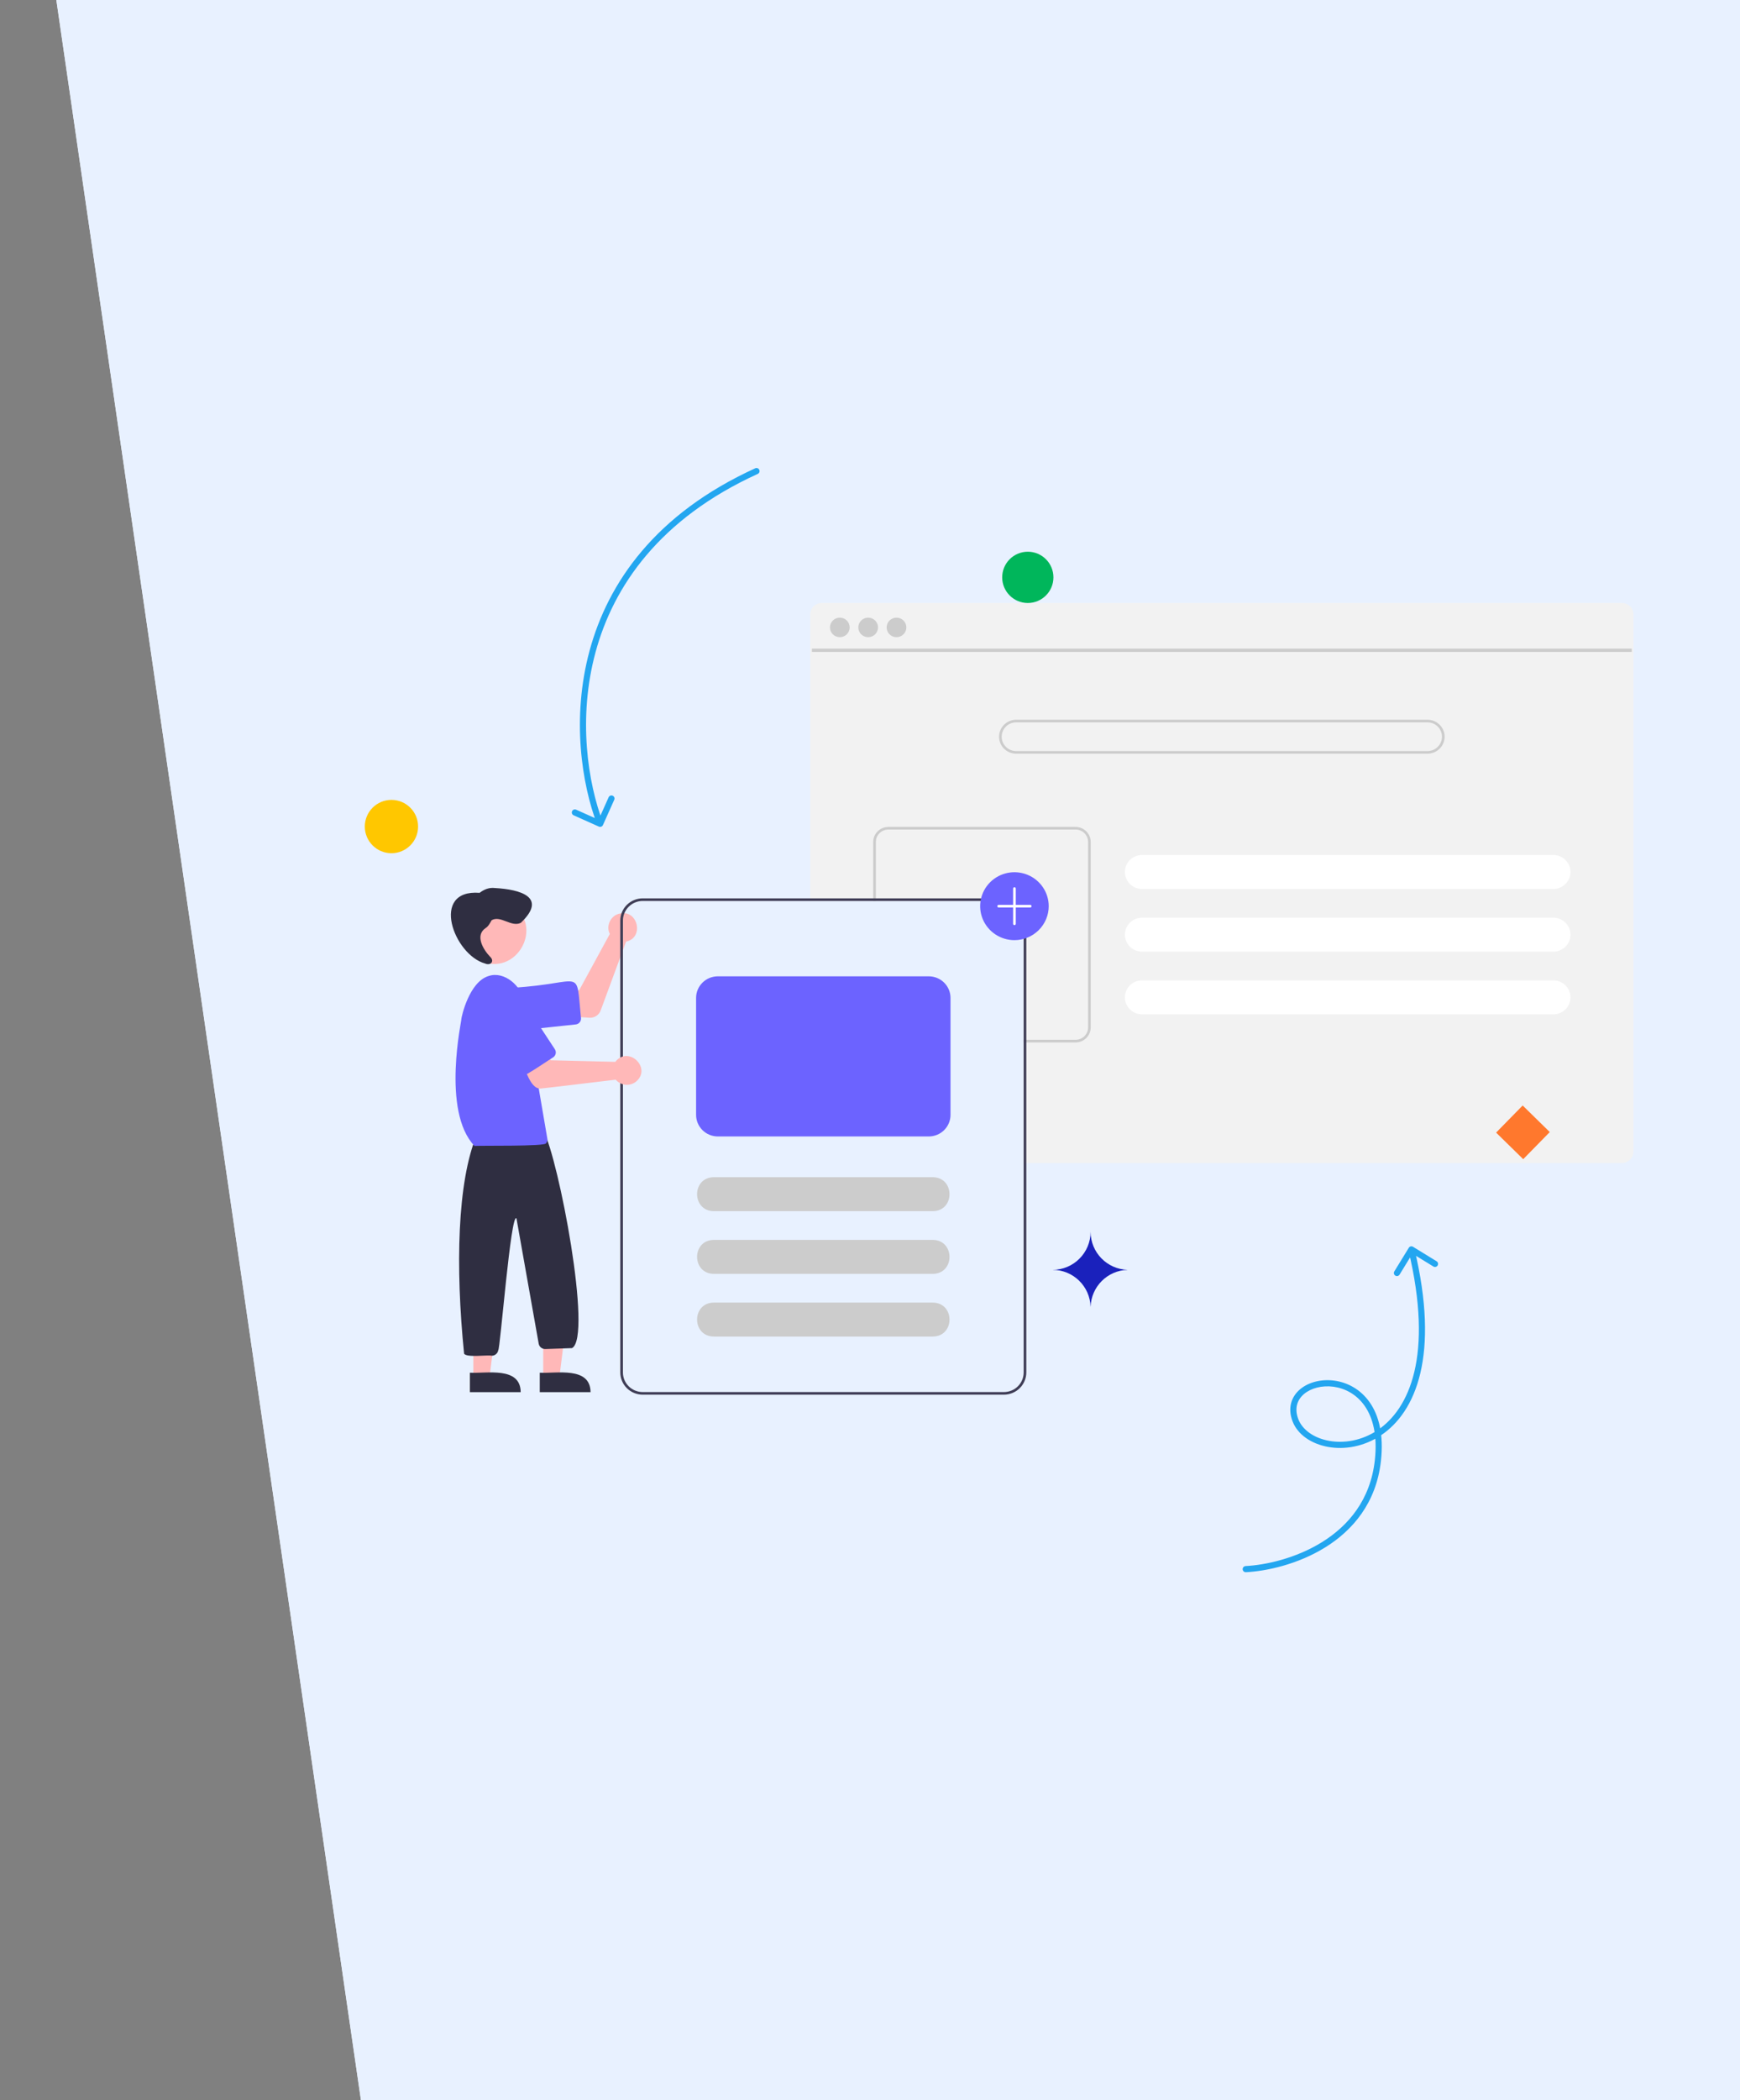 <svg width="849" height="1024" viewBox="0 0 849 1024" fill="none" xmlns="http://www.w3.org/2000/svg">
<rect x="0" y="0" width="849" height="1024" fill="#808080" stroke="none"/>
<path d="M884.609 -189.4L888.841 1250.59L509.843 1251.71L505.61 -188.286L884.609 -189.4ZM-5.72107e-05 -189.4L209 1250.59L509.843 1251.71L505.61 -188.286L-5.72107e-05 -189.4Z" fill="#E8F1FF"/>
<path fill-rule="evenodd" clip-rule="evenodd" d="M884.609 -189.4L888.841 1250.59L509.843 1251.71L505.61 -188.286L884.609 -189.4ZM-5.72107e-05 -189.4L209 1250.59L509.843 1251.71L505.61 -188.286L-5.72107e-05 -189.4Z" fill="#E8F1FF"/>
<g clip-path="url(#clip0)">
<path d="M791.385 294L400.954 294C399.467 294.001 398.041 294.587 396.99 295.628C395.938 296.669 395.347 298.081 395.346 299.553L395.346 439.279L489.834 439.279C492.392 439.282 494.844 440.29 496.653 442.081C498.461 443.871 499.479 446.299 499.482 448.832L499.482 567.046L791.385 567.046C792.196 567.046 792.997 566.872 793.733 566.535C794.47 566.199 795.123 565.708 795.65 565.097C795.694 565.049 795.735 564.998 795.772 564.944C796.106 564.539 796.378 564.086 796.576 563.601C796.858 562.933 797.002 562.216 797 561.493L797 299.553C796.998 298.08 796.406 296.667 795.353 295.626C794.3 294.585 792.873 294 791.385 294V294Z" fill="#F2F2F2"/>
<path d="M796.194 316.258L396.144 316.258L396.144 317.845L796.194 317.845L796.194 316.258Z" fill="#CCCCCC"/>
<path d="M409.773 310.67C412.429 310.67 414.583 308.538 414.583 305.907C414.583 303.277 412.429 301.145 409.773 301.145C407.116 301.145 404.962 303.277 404.962 305.907C404.962 308.538 407.116 310.67 409.773 310.67Z" fill="#CCCCCC"/>
<path d="M423.602 310.67C426.259 310.67 428.412 308.538 428.412 305.907C428.412 303.277 426.259 301.145 423.602 301.145C420.945 301.145 418.792 303.277 418.792 305.907C418.792 308.538 420.945 310.67 423.602 310.67Z" fill="#CCCCCC"/>
<path d="M437.432 310.67C440.088 310.67 442.242 308.538 442.242 305.907C442.242 303.277 440.088 301.145 437.432 301.145C434.775 301.145 432.621 303.277 432.621 305.907C432.621 308.538 434.775 310.67 437.432 310.67Z" fill="#CCCCCC"/>
<path d="M696.511 350.92L495.828 350.92C493.611 350.92 491.484 351.792 489.916 353.344C488.347 354.897 487.467 357.003 487.467 359.198C487.467 361.394 488.347 363.5 489.916 365.052C491.484 366.605 493.611 367.477 495.828 367.477L696.511 367.477C698.728 367.477 700.855 366.605 702.423 365.052C703.992 363.5 704.872 361.394 704.872 359.198C704.872 357.003 703.992 354.897 702.423 353.344C700.855 351.792 698.728 350.92 696.511 350.92V350.92ZM696.511 366.203L495.828 366.203C493.952 366.203 492.152 365.465 490.825 364.152C489.498 362.838 488.753 361.056 488.753 359.198C488.753 357.34 489.498 355.559 490.825 354.245C492.152 352.931 493.952 352.193 495.828 352.193L696.511 352.193C698.387 352.193 700.187 352.931 701.514 354.245C702.841 355.559 703.586 357.34 703.586 359.198C703.586 361.056 702.841 362.838 701.514 364.152C700.187 365.465 698.387 366.203 696.511 366.203Z" fill="#CCCCCC"/>
<path d="M757.919 416.876L557.236 416.876C555.018 416.876 552.892 417.748 551.323 419.301C549.755 420.853 548.874 422.959 548.874 425.155C548.874 427.35 549.755 429.456 551.323 431.008C552.892 432.561 555.018 433.433 557.236 433.433L757.919 433.433C760.136 433.433 762.263 432.561 763.831 431.008C765.399 429.456 766.28 427.35 766.28 425.155C766.28 422.959 765.399 420.853 763.831 419.301C762.263 417.748 760.136 416.876 757.919 416.876V416.876Z" fill="white"/>
<path d="M757.919 447.443L557.236 447.443C555.018 447.443 552.892 448.316 551.323 449.868C549.755 451.421 548.874 453.527 548.874 455.722C548.874 457.918 549.755 460.024 551.323 461.576C552.892 463.129 555.018 464.001 557.236 464.001L757.919 464.001C760.136 464.001 762.263 463.129 763.831 461.576C765.399 460.024 766.28 457.918 766.28 455.722C766.28 453.527 765.399 451.421 763.831 449.868C762.263 448.316 760.136 447.443 757.919 447.443V447.443Z" fill="white"/>
<path d="M757.919 478.011L557.236 478.011C555.018 478.011 552.892 478.883 551.323 480.436C549.755 481.989 548.874 484.094 548.874 486.29C548.874 488.486 549.755 490.591 551.323 492.144C552.892 493.696 555.018 494.569 557.236 494.569L757.919 494.569C760.136 494.569 762.263 493.696 763.831 492.144C765.399 490.591 766.28 488.486 766.28 486.29C766.28 484.094 765.399 481.989 763.831 480.436C762.263 478.883 760.136 478.011 757.919 478.011V478.011Z" fill="white"/>
<path d="M524.805 403.184L433.456 403.184C431.497 403.186 429.618 403.958 428.233 405.33C426.847 406.701 426.068 408.561 426.066 410.501L426.066 439.279L427.352 439.279L427.352 410.501C427.354 408.899 427.998 407.363 429.143 406.23C430.287 405.098 431.838 404.46 433.456 404.458L524.805 404.458C526.424 404.459 527.976 405.096 529.12 406.229C530.264 407.362 530.908 408.899 530.909 410.501L530.909 500.943C530.908 502.546 530.264 504.082 529.12 505.215C527.976 506.348 526.424 506.985 524.805 506.987L499.482 506.987L499.482 508.26L524.805 508.26C526.765 508.259 528.644 507.488 530.03 506.116C531.415 504.744 532.194 502.884 532.196 500.943L532.196 410.501C532.194 408.561 531.415 406.7 530.03 405.329C528.644 403.957 526.765 403.185 524.805 403.184V403.184Z" fill="#CCCCCC"/>
<path d="M287.938 496.236C287.615 496.249 273.845 495.303 273.494 495.292L274.731 483.066L282.574 482.832L297.561 455.35C295.482 451.426 298.04 446.219 302.449 445.416C311.335 443.417 314.387 457.257 305.474 459.099L293.078 492.681C292.689 493.721 291.989 494.619 291.07 495.254C290.152 495.89 289.059 496.232 287.938 496.236V496.236Z" fill="#FFB8B8"/>
<path d="M251.636 502.532C238.533 502.564 237.382 482.958 250.515 481.576C285.241 479.499 280.846 470.864 283.484 496.335C283.565 497.09 283.339 497.847 282.858 498.438C282.376 499.03 281.677 499.408 280.914 499.489L252.773 502.472C252.396 502.512 252.016 502.532 251.636 502.532V502.532Z" fill="#6C63FF"/>
<path d="M248.645 440.543C266.697 450.713 251.877 477.547 233.49 467.992C215.439 457.822 230.258 430.989 248.645 440.543Z" fill="#FFB8B8"/>
<path d="M265.056 671.526L272.942 671.525L276.693 641.411L265.055 641.411L265.056 671.526Z" fill="#FFB8B8"/>
<path d="M263.367 678.775L288.15 678.774C288.056 666.114 271.479 669.762 263.366 669.295L263.367 678.775Z" fill="#2F2E41"/>
<path d="M230.966 671.526L238.851 671.525L242.603 641.411L230.965 641.411L230.966 671.526Z" fill="#FFB8B8"/>
<path d="M229.276 678.775L254.06 678.774C253.965 666.114 237.389 669.762 229.276 669.295L229.276 678.775Z" fill="#2F2E41"/>
<path d="M239.928 661.008C238.022 660.491 227.666 662.057 226.444 660.001C222.175 617.645 223.124 576.193 232.599 553.415L265.177 551.441C272.462 564.607 289.207 651.979 279.106 657.292L266.117 657.75C265.376 657.774 264.649 657.545 264.059 657.102C263.469 656.658 263.051 656.027 262.875 655.314L252.008 594.104C249.302 590.358 243.983 658.566 243.104 658.311C242.99 659.063 242.606 659.749 242.023 660.245C241.44 660.74 240.696 661.011 239.928 661.008V661.008Z" fill="#2F2E41"/>
<path d="M231.564 558.769C215.116 541.732 225.608 496.055 225.077 497.027C225.122 495.908 228.847 478.676 238.484 475.848C246.13 473.35 254.593 480.823 255.636 488.381L267.09 555.345C267.149 555.71 267.121 556.083 267.007 556.435C266.894 556.787 266.699 557.107 266.438 557.37C267.001 559.107 232.37 558.421 231.564 558.769Z" fill="#6C63FF"/>
<path d="M236.902 452.527C238.347 451.623 239.059 450.073 239.9 448.66C244.328 446.161 249.42 452.207 254.104 449.95C267.349 437.361 253.734 433.647 241.535 432.983C238.653 432.631 236.202 433.643 234.023 435.315C209.654 433.472 221.341 465.553 236.721 469.791C239.436 470.968 241.473 468.585 239.079 466.418C235.765 462.979 231.661 456.057 236.902 452.527Z" fill="#2F2E41"/>
<path d="M489.834 438.006L313.593 438.006C310.695 438.01 307.916 439.152 305.866 441.181C303.816 443.21 302.663 445.962 302.659 448.832L302.659 669.174C302.663 672.044 303.816 674.795 305.866 676.825C307.916 678.854 310.695 679.996 313.593 680L489.834 680C492.733 679.996 495.511 678.854 497.561 676.825C499.611 674.795 500.764 672.044 500.768 669.174L500.768 448.832C500.764 445.962 499.611 443.21 497.561 441.181C495.511 439.152 492.733 438.01 489.834 438.006V438.006ZM499.482 669.174C499.479 671.706 498.461 674.134 496.653 675.925C494.844 677.716 492.392 678.723 489.834 678.726L313.593 678.726C311.036 678.723 308.583 677.716 306.775 675.925C304.966 674.134 303.948 671.706 303.945 669.174L303.945 448.832C303.948 446.299 304.966 443.871 306.775 442.081C308.583 440.29 311.036 439.282 313.593 439.279L489.834 439.279C492.392 439.282 494.844 440.29 496.653 442.081C498.461 443.871 499.479 446.299 499.482 448.832L499.482 669.174Z" fill="#3F3D56"/>
<path d="M263.936 530.726C258.127 531.378 255.577 517.995 253.356 514.585L264.924 510.138L268.688 516.954L300.224 517.73C300.411 517.478 300.616 517.24 300.836 517.016V517.016C307.091 510.533 317.275 520.247 311.045 526.717C310.358 527.44 309.523 528.011 308.597 528.391C307.67 528.772 306.673 528.954 305.671 528.925C304.668 528.896 303.683 528.658 302.78 528.225C301.878 527.792 301.078 527.174 300.434 526.413C299.655 526.468 264.697 530.747 263.936 530.726Z" fill="#FFB8B8"/>
<path d="M255.369 524.338C253.435 526.183 238.587 500.283 237.502 499.551C230 488.005 247.662 476.606 255.294 488.089L270.729 511.575C271.147 512.212 271.293 512.987 271.134 513.731C270.975 514.474 270.525 515.124 269.882 515.539C269.179 515.866 255.865 525.039 255.369 524.338Z" fill="#6C63FF"/>
<path d="M455.101 590.526L348.327 590.526C337.42 590.474 337.375 574.025 348.328 573.968L455.101 573.968C466 574.019 466.059 590.469 455.101 590.526Z" fill="#CCCCCC"/>
<path d="M455.101 621.094L348.327 621.094C337.42 621.041 337.375 604.592 348.328 604.536L455.101 604.536C466 604.587 466.059 621.037 455.101 621.094Z" fill="#CCCCCC"/>
<path d="M455.101 651.661L348.327 651.661C337.42 651.609 337.375 635.16 348.328 635.104L455.101 635.104C466 635.154 466.059 651.605 455.101 651.661Z" fill="#CCCCCC"/>
<path d="M494.979 458.384C491.672 458.384 488.439 457.413 485.688 455.594C482.938 453.774 480.795 451.188 479.529 448.163C478.263 445.137 477.932 441.808 478.577 438.596C479.222 435.385 480.815 432.434 483.154 430.119C485.493 427.803 488.473 426.226 491.717 425.587C494.961 424.948 498.323 425.276 501.379 426.53C504.435 427.783 507.047 429.905 508.885 432.628C510.722 435.351 511.703 438.552 511.703 441.827C511.698 446.216 509.934 450.425 506.799 453.529C503.664 456.633 499.413 458.379 494.979 458.384V458.384Z" fill="#6C63FF"/>
<path d="M502.698 441.19L495.623 441.19L495.623 433.23C495.623 433.061 495.555 432.899 495.434 432.779C495.314 432.66 495.15 432.593 494.979 432.593C494.809 432.593 494.645 432.66 494.525 432.779C494.404 432.899 494.336 433.061 494.336 433.23L494.336 441.19L487.261 441.19C487.09 441.19 486.927 441.257 486.806 441.376C486.685 441.496 486.618 441.658 486.618 441.827C486.618 441.996 486.685 442.158 486.806 442.277C486.927 442.396 487.09 442.464 487.261 442.464L494.336 442.464L494.336 450.424C494.336 450.593 494.404 450.755 494.525 450.874C494.645 450.994 494.809 451.061 494.979 451.061C495.15 451.061 495.314 450.994 495.434 450.874C495.555 450.755 495.623 450.593 495.623 450.424L495.623 442.464L502.698 442.464C502.869 442.464 503.032 442.396 503.153 442.277C503.273 442.158 503.341 441.996 503.341 441.827C503.341 441.658 503.273 441.496 503.153 441.376C503.032 441.257 502.869 441.19 502.698 441.19Z" fill="white"/>
<path d="M453.171 554.099L350.257 554.099C347.443 554.096 344.745 552.988 342.756 551.018C340.766 549.048 339.647 546.377 339.644 543.591L339.644 486.532C339.647 483.746 340.766 481.075 342.756 479.106C344.745 477.136 347.443 476.028 350.257 476.024L453.171 476.024C455.984 476.028 458.682 477.136 460.672 479.106C462.661 481.075 463.781 483.746 463.784 486.532L463.784 543.591C463.781 546.377 462.661 549.048 460.672 551.018C458.682 552.988 455.984 554.096 453.171 554.099Z" fill="#6C63FF"/>
</g>
<circle cx="501.5" cy="281.5" r="12.5" fill="#00B65B"/>
<path d="M607.762 763.562C606.934 763.604 606.298 764.309 606.339 765.136C606.381 765.964 607.086 766.6 607.913 766.559L607.762 763.562ZM672.318 712.079L673.809 712.243L672.318 712.079ZM689.457 607.891C688.751 607.458 687.827 607.679 687.394 608.385L680.333 619.892C679.9 620.598 680.121 621.521 680.827 621.955C681.533 622.388 682.457 622.167 682.89 621.461L689.167 611.233L699.394 617.509C700.101 617.942 701.024 617.721 701.457 617.015C701.891 616.309 701.67 615.385 700.963 614.952L689.457 607.891ZM607.913 766.559C617.942 766.052 633.219 762.754 646.588 754.474C660.002 746.166 671.546 732.799 673.809 712.243L670.827 711.915C668.686 731.361 657.819 743.989 645.008 751.923C632.153 759.885 617.391 763.076 607.762 763.562L607.913 766.559ZM673.809 712.243C675.214 699.479 672.792 690.133 668.312 683.73C663.831 677.325 657.393 674.015 651.078 673.157C644.802 672.305 638.526 673.863 634.365 677.359C632.27 679.118 630.701 681.382 629.989 684.069C629.276 686.76 629.449 689.775 630.675 692.987L633.478 691.917C632.447 689.216 632.357 686.846 632.889 684.837C633.423 682.824 634.609 681.072 636.294 679.656C639.692 676.802 645.073 675.369 650.674 676.13C656.236 676.885 661.895 679.791 665.854 685.45C669.815 691.111 672.174 699.676 670.827 711.915L673.809 712.243ZM630.675 692.987C633.179 699.548 639.956 704.006 647.947 705.457C655.986 706.916 665.502 705.401 673.895 699.76C690.788 688.408 702.588 660.845 690.131 608.821L687.214 609.519C699.552 661.05 687.569 686.956 672.222 697.27C664.496 702.462 655.777 703.829 648.483 702.505C641.143 701.173 635.488 697.183 633.478 691.917L630.675 692.987Z" fill="#23A6F0"/>
<circle cx="191" cy="403" r="13" fill="#FFC700"/>
<path d="M292.213 403.028C292.969 403.367 293.856 403.028 294.195 402.272L299.71 389.95C300.048 389.194 299.71 388.306 298.954 387.968C298.197 387.63 297.31 387.968 296.972 388.724L292.069 399.677L281.116 394.775C280.36 394.436 279.473 394.775 279.134 395.531C278.796 396.287 279.135 397.175 279.891 397.513L292.213 403.028ZM369.733 231.058C370.487 230.714 370.819 229.825 370.475 229.071C370.132 228.317 369.242 227.985 368.488 228.328L369.733 231.058ZM294.227 401.124C286.888 381.893 281.834 350.251 290.579 317.996C299.304 285.815 321.789 252.918 369.733 231.058L368.488 228.328C319.731 250.559 296.642 284.17 287.683 317.211C278.745 350.179 283.899 382.475 291.424 402.194L294.227 401.124Z" fill="#23A6F0"/>
<rect x="742.958" y="539" width="18.512" height="18.512" transform="rotate(44.422 742.958 539)" fill="#FF782D"/>
<path fill-rule="evenodd" clip-rule="evenodd" d="M532.145 600C532.14 600.18 532.137 600.36 532.137 600.54C532.137 600.359 532.134 600.179 532.129 600L532.145 600ZM513.556 619.137C513.37 619.137 513.185 619.134 513 619.129C513 619.134 513 619.139 513.001 619.145C513.185 619.139 513.37 619.137 513.556 619.137ZM532.128 637.145C532.134 637.145 532.14 637.145 532.146 637.145C532.442 627.338 540.338 619.442 550.145 619.145L550.145 619.128C540.154 618.826 532.145 610.635 532.137 600.572C532.128 610.825 523.815 619.135 513.56 619.137C523.629 619.139 531.826 627.149 532.128 637.145Z" fill="#1A21BC"/>
<defs>
<clipPath id="clip0">
<rect width="577" height="386" fill="white" transform="translate(220 294)"/>
</clipPath>
</defs>
</svg>
